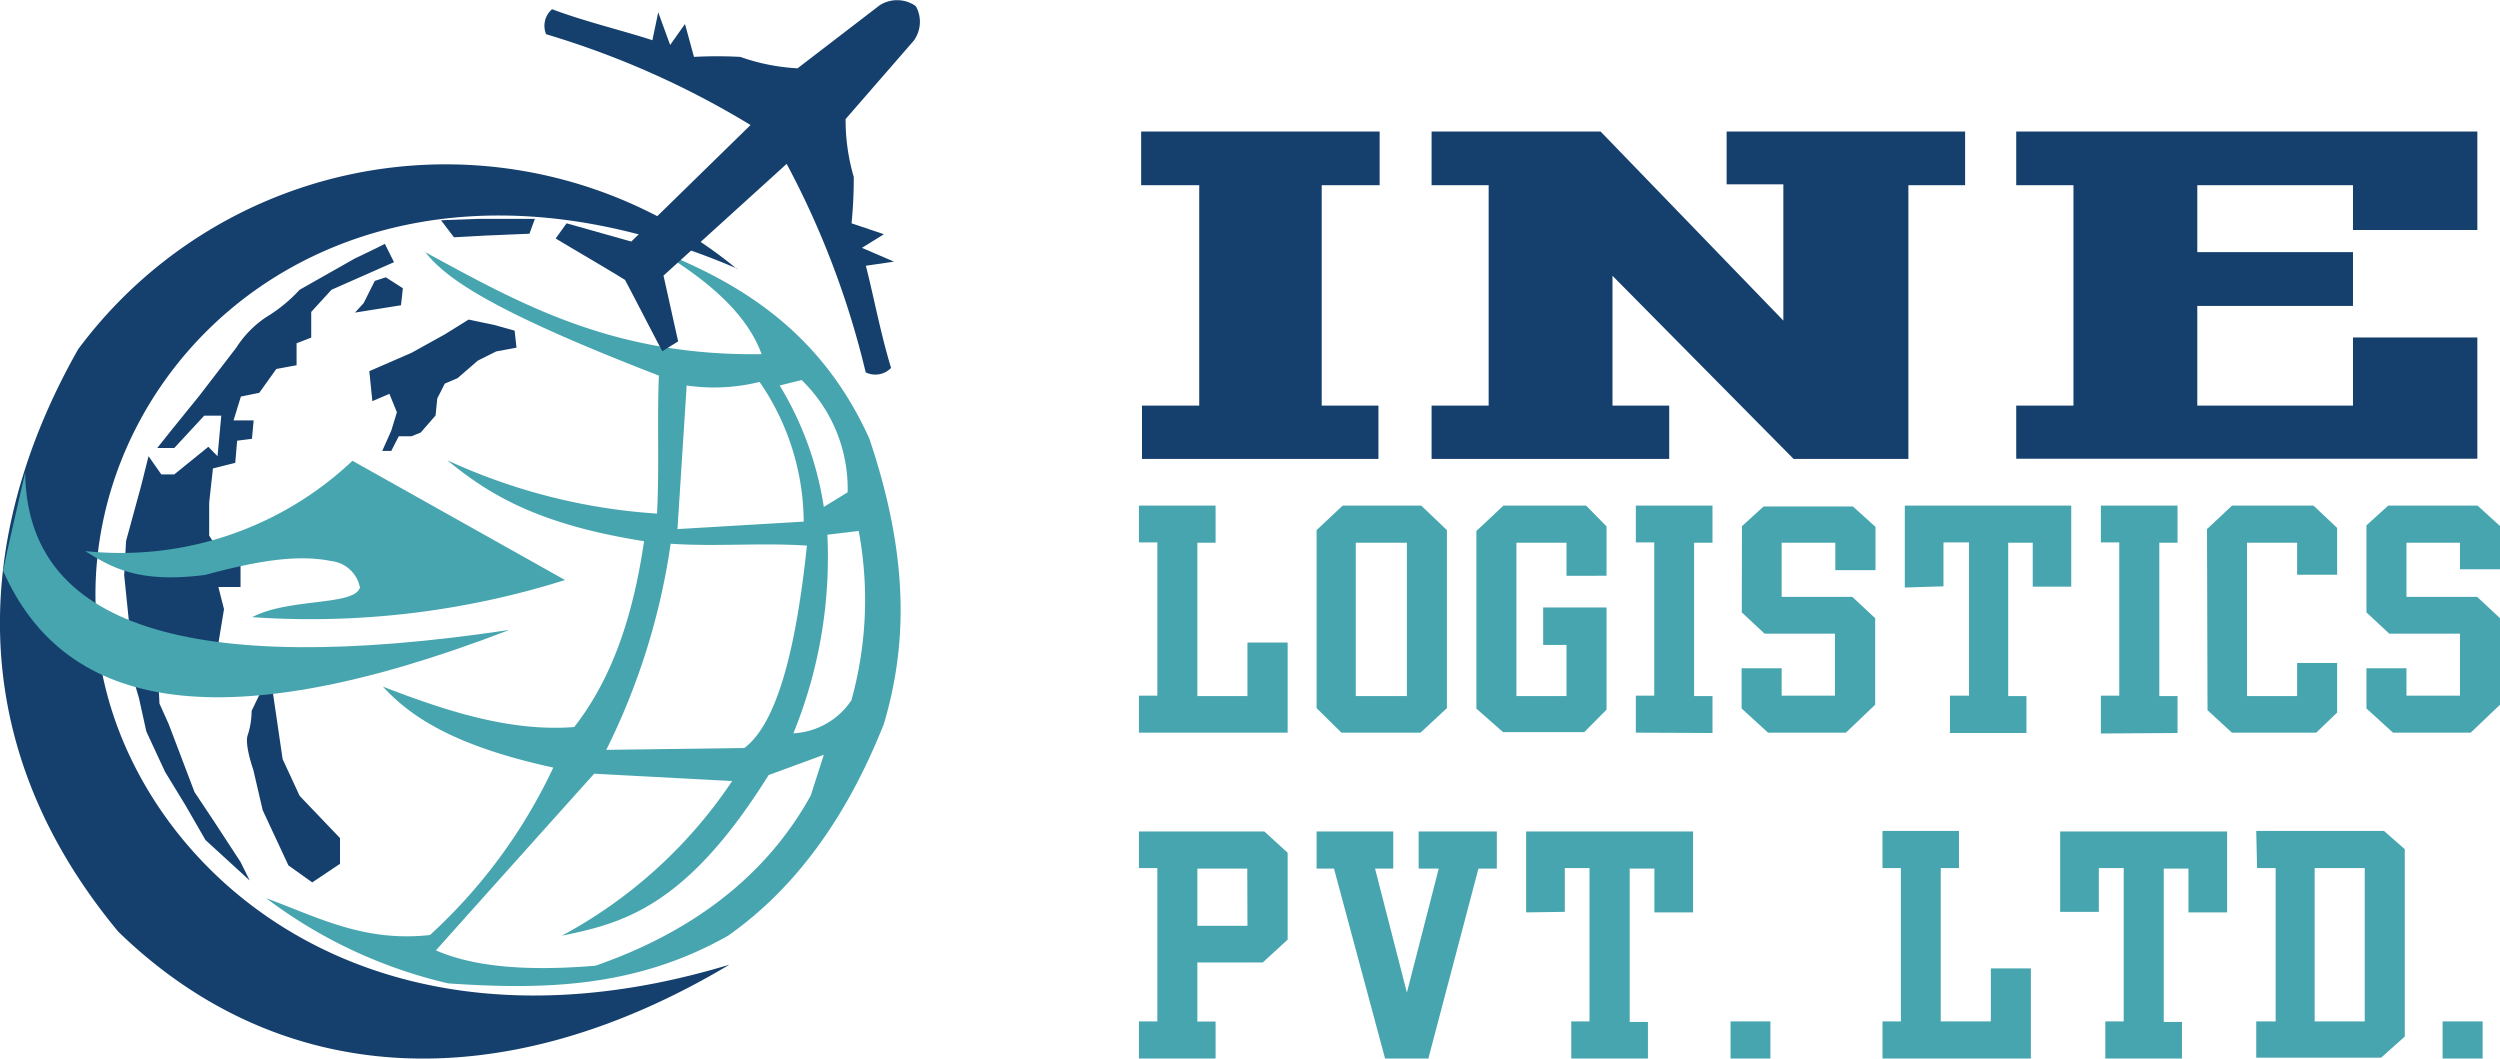 <svg id="Layer_1" data-name="Layer 1" xmlns="http://www.w3.org/2000/svg" viewBox="0 0 146.76 62.14"><defs><style>.cls-1{fill:#15406d;}.cls-1,.cls-2{fill-rule:evenodd;}.cls-2{fill:#47a5af;}</style></defs><path class="cls-1" d="M118.77,24.31h3.36V11.37h-3.36V8.22h27.07V14h-7.3V11.37H129.4V15.3h9.14v3.16H129.4v5.85h9.14v-4h7.3v7.12H118.77ZM84.45,27.44V24.31H87.8V11.37H84.45V8.22h9.92l10.73,11.1v-8h-3.33V8.22h14v3.15h-3.33V27.44H105.7L95.07,16.69v7.62H98.4v3.13Zm-17,0V24.31h3.36V11.37H67.4V8.22h14v3.15H78V24.31h3.33v3.13Z" transform="translate(-0.41 -0.5)"/><path class="cls-2" d="M139.33,31.34l1.28-1.16h5.24l1.32,1.2v2.54h-2.35V32.36h-3.14v3.18h4.15l1.34,1.25v5.08l-1.72,1.64h-4.56l-1.56-1.42V39.73h2.35v1.61h3.14V37.7h-4.15l-1.34-1.25Zm-9.36.22,1.47-1.38h4.78l1.39,1.31v2.75h-2.35V32.36h-2.94v9h2.94V39.42h2.35v2.91l-1.23,1.18h-4.95L130,42.19Zm-6.23,12V41.34h1.08v-9h-1.08V30.18h4.5v2.18h-1.07v9h1.07v2.17Zm-11.51-8.57V30.18H122v4.76h-2.26V32.36H118.3v9h1.07v2.17h-4.49V41.34H116v-9H114.5v2.58Zm-9.56-3.6,1.27-1.16h5.24l1.33,1.2v2.54h-2.36V32.36H105v3.18h4.15l1.34,1.25v5.08l-1.72,1.64h-4.57l-1.55-1.42V39.73H105v1.61h3.13V37.7H104l-1.34-1.25ZM96.44,43.51V41.34h1.08v-9H96.44V30.18h4.5v2.18H99.86v9h1.08v2.17ZM87.08,42.1V31.67l1.59-1.49h4.85l1.2,1.22v2.9H92.37V32.36H89.43v9h2.94v-3H91V36.16h3.72v6l-1.31,1.32H88.65ZM83,32.36h-3v9h3Zm-5.3,9.71V31.62l1.53-1.44h4.61l1.51,1.44V42.07l-1.55,1.44H79.16ZM67.27,30.18h4.5v2.18H70.7v9h2.94V38.22H76v5.29H67.27V41.34h1.08v-9H67.27Z" transform="translate(-0.41 -0.5)"/><path class="cls-2" d="M143.8,60.46h2.35v2.18H143.8Zm-4.57-9h-2.94v9h2.94Zm-6.37-2.18h7.5l1.22,1.07v11l-1.39,1.24h-7.33V60.46H134v-9h-1.09Zm-11.51,4.75V49.31h9.8v4.75h-2.27V51.49h-1.45v9h1.07v2.18H124V60.46h1.08v-9h-1.46v2.57Zm-10.43-4.75h4.49v2.18h-1.07v9h2.94V57.35h2.35v5.29h-8.71V60.46H112v-9h-1.08ZM102,60.46h2.34v2.18H102Zm-12-6.4V49.31H99.8v4.75H97.53V51.49H96.08v9h1.07v2.18h-4.5V60.46h1.07v-9H92.27v2.57Zm-12.3-2.57V49.31h4.5v2.18H81.13L83,58.77l1.87-7.28H83.69V49.31h4.59v2.18H87.2L84.26,62.64H81.72l-3-11.15Zm-4.07,0H70.7v3.36h2.94ZM67.27,62.64V60.46h1.08v-9H67.27V49.31h7.36L76,50.56v5.1L74.54,57H70.7v3.47h1.07v2.18Z" transform="translate(-0.41 -0.5)"/><path class="cls-2" d="M46.18,23.13l1.29-.32a8.89,8.89,0,0,1,2.7,6.59l-1.4.86A19.24,19.24,0,0,0,46.18,23.13Zm-6,8.43.54-8.43A11.11,11.11,0,0,0,45,22.92a14.59,14.59,0,0,1,2.59,8.2Zm6.8,12a27.37,27.37,0,0,0,2-11.67l1.84-.22a22,22,0,0,1-.43,9.94A4.36,4.36,0,0,1,46.93,43.55ZM36,44.52a39.82,39.82,0,0,0,3.78-12.1c2.67.18,5.33-.07,8,.11-.59,5.58-1.63,10.33-3.67,11.88ZM26,56.29q4.64-5.19,9.29-10.37l8.1.43a27.85,27.85,0,0,1-10,9.08C37,54.69,40.7,53.74,45.53,46l3.24-1.19c-.25.8-.51,1.58-.76,2.38-2.58,4.68-6.89,8-12.64,10C30.83,57.57,27.94,57.14,26,56.29Zm-.65-41c5.53,3,11,6.13,19.77,6-.85-2.34-3.08-4.29-6-6.05,5.05,2,9.58,4.94,12.32,11,2.45,7.25,2.15,12.38.86,16.75Q49,51.32,43.15,55.43c-5.47,3.1-10.95,3.17-16.42,2.8a28.3,28.3,0,0,1-10.69-5c3,1.1,5.72,2.59,9.61,2.16a31.31,31.31,0,0,0,7.24-9.83c-5.74-1.25-8.34-2.94-10-4.75,3.74,1.44,7.48,2.66,11.23,2.37,2.34-3,3.49-6.77,4.1-10.91-6.38-1-9.22-2.84-11.55-4.75a34.69,34.69,0,0,0,12.31,3.13c.14-2.63,0-5.47.11-8.1C29.16,18.71,26.53,16.81,25.33,15.24Z" transform="translate(-0.41 -0.5)"/><path class="cls-1" d="M16.26,40,17,45.06l1,2.16,2.37,2.48v1.51L18.74,52.3l-1.4-1-1.51-3.24-.55-2.37s-.54-1.52-.32-2.06a4.59,4.59,0,0,0,.22-1.4Zm5.5-21.71.65-1.3.65-.21,1,.64-.11,1-2.7.43Zm4.54-4.86.76,1,1.83-.1,2.6-.11.32-.87H28.46Zm-4.21,8.86,2.48-1.08,1.95-1.08,1.4-.87,1.52.32,1.18.33.11,1-1.19.22-1.08.54L27.27,22.7l-.75.32-.44.87-.1,1-.87,1-.54.22h-.75l-.44.86h-.53l.53-1.19.33-1.08-.44-1.08-1,.43ZM23,14.81l.54,1.08-3.67,1.62-1.19,1.3v1.51l-.86.33v1.29l-1.19.22-1,1.4-1.08.22-.43,1.4h1.18l-.1,1.08-.87.11-.11,1.3L12.91,28l-.22,2v1.94l.54.86,1.3.76v1.4h-1.3l.33,1.3-.33,2L12.47,40l-.32-1-1.62.32-.86.32.1,2.16.54,1.2L11.07,45l.76,2,1.08,1.62,1.62,2.48.54,1.09-2.6-2.38-1.18-2.05L10.1,45.81,9,43.44l-.43-1.95-.54-1.84V37.49l-.33-3.23.11-2L8.7,29l.43-1.72.75,1.07h.76l2-1.62.54.55.22-2.38h-1L10.64,26.8h-1l.86-1.08,1.62-2,2.16-2.81A6.13,6.13,0,0,1,16,19.14,9,9,0,0,0,18,17.51l3.23-1.83S23.06,14.81,23,14.81Zm20.71,1.47C20.93,6.46,5.16,21.56,6.05,36.6,6.16,49,19.81,64.23,43.23,57.13c-13.4,8-26.44,7.24-35.88-1.94C-2.63,43.15-.4,30.51,5,21A26.87,26.87,0,0,1,43.66,16.28Z" transform="translate(-0.41 -0.5)"/><path class="cls-1" d="M54.19.89a1.89,1.89,0,0,1-.14,2l-4,4.6a11.93,11.93,0,0,0,.48,3.4,27.11,27.11,0,0,1-.13,2.72l1.9.64-1.29.8,1.88.81-1.65.24c.49,1.93.87,4,1.48,6a1.29,1.29,0,0,1-1.49.26,51,51,0,0,0-4.64-12.24l-7.23,6.56c.29,1.29.57,2.57.86,3.86l-.93.58c-.66-1.24-1.53-2.95-2.19-4.19-1.2-.74-2.86-1.7-4.07-2.43l.64-.89,3.8,1.07,7-6.84a51.17,51.17,0,0,0-12-5.33,1.28,1.28,0,0,1,.35-1.47c1.9.72,4,1.21,5.89,1.82.11-.55.23-1.09.34-1.64l.7,1.92.87-1.23c.18.64.35,1.28.53,1.93a25,25,0,0,1,2.72,0,11.93,11.93,0,0,0,3.36.67L52.05.81a1.9,1.9,0,0,1,2.05,0Z" transform="translate(-0.41 -0.5)"/><path class="cls-2" d="M5.41,32.85a19.79,19.79,0,0,0,15.69-5.3l12.48,7a49.71,49.71,0,0,1-18.36,2.18c2.15-1.14,6-.65,6.32-1.74a1.93,1.93,0,0,0-1.66-1.55c-2.17-.44-4.66.07-7.43.81C8.52,34.76,6.94,33.8,5.41,32.85Z" transform="translate(-0.41 -0.5)"/><path class="cls-2" d="M1.89,28.23Q2,41.72,30.31,37.48C12.61,44.3,4,41.75.59,34,1,32.05,1.46,30.14,1.89,28.23Z" transform="translate(-0.41 -0.5)"/></svg>